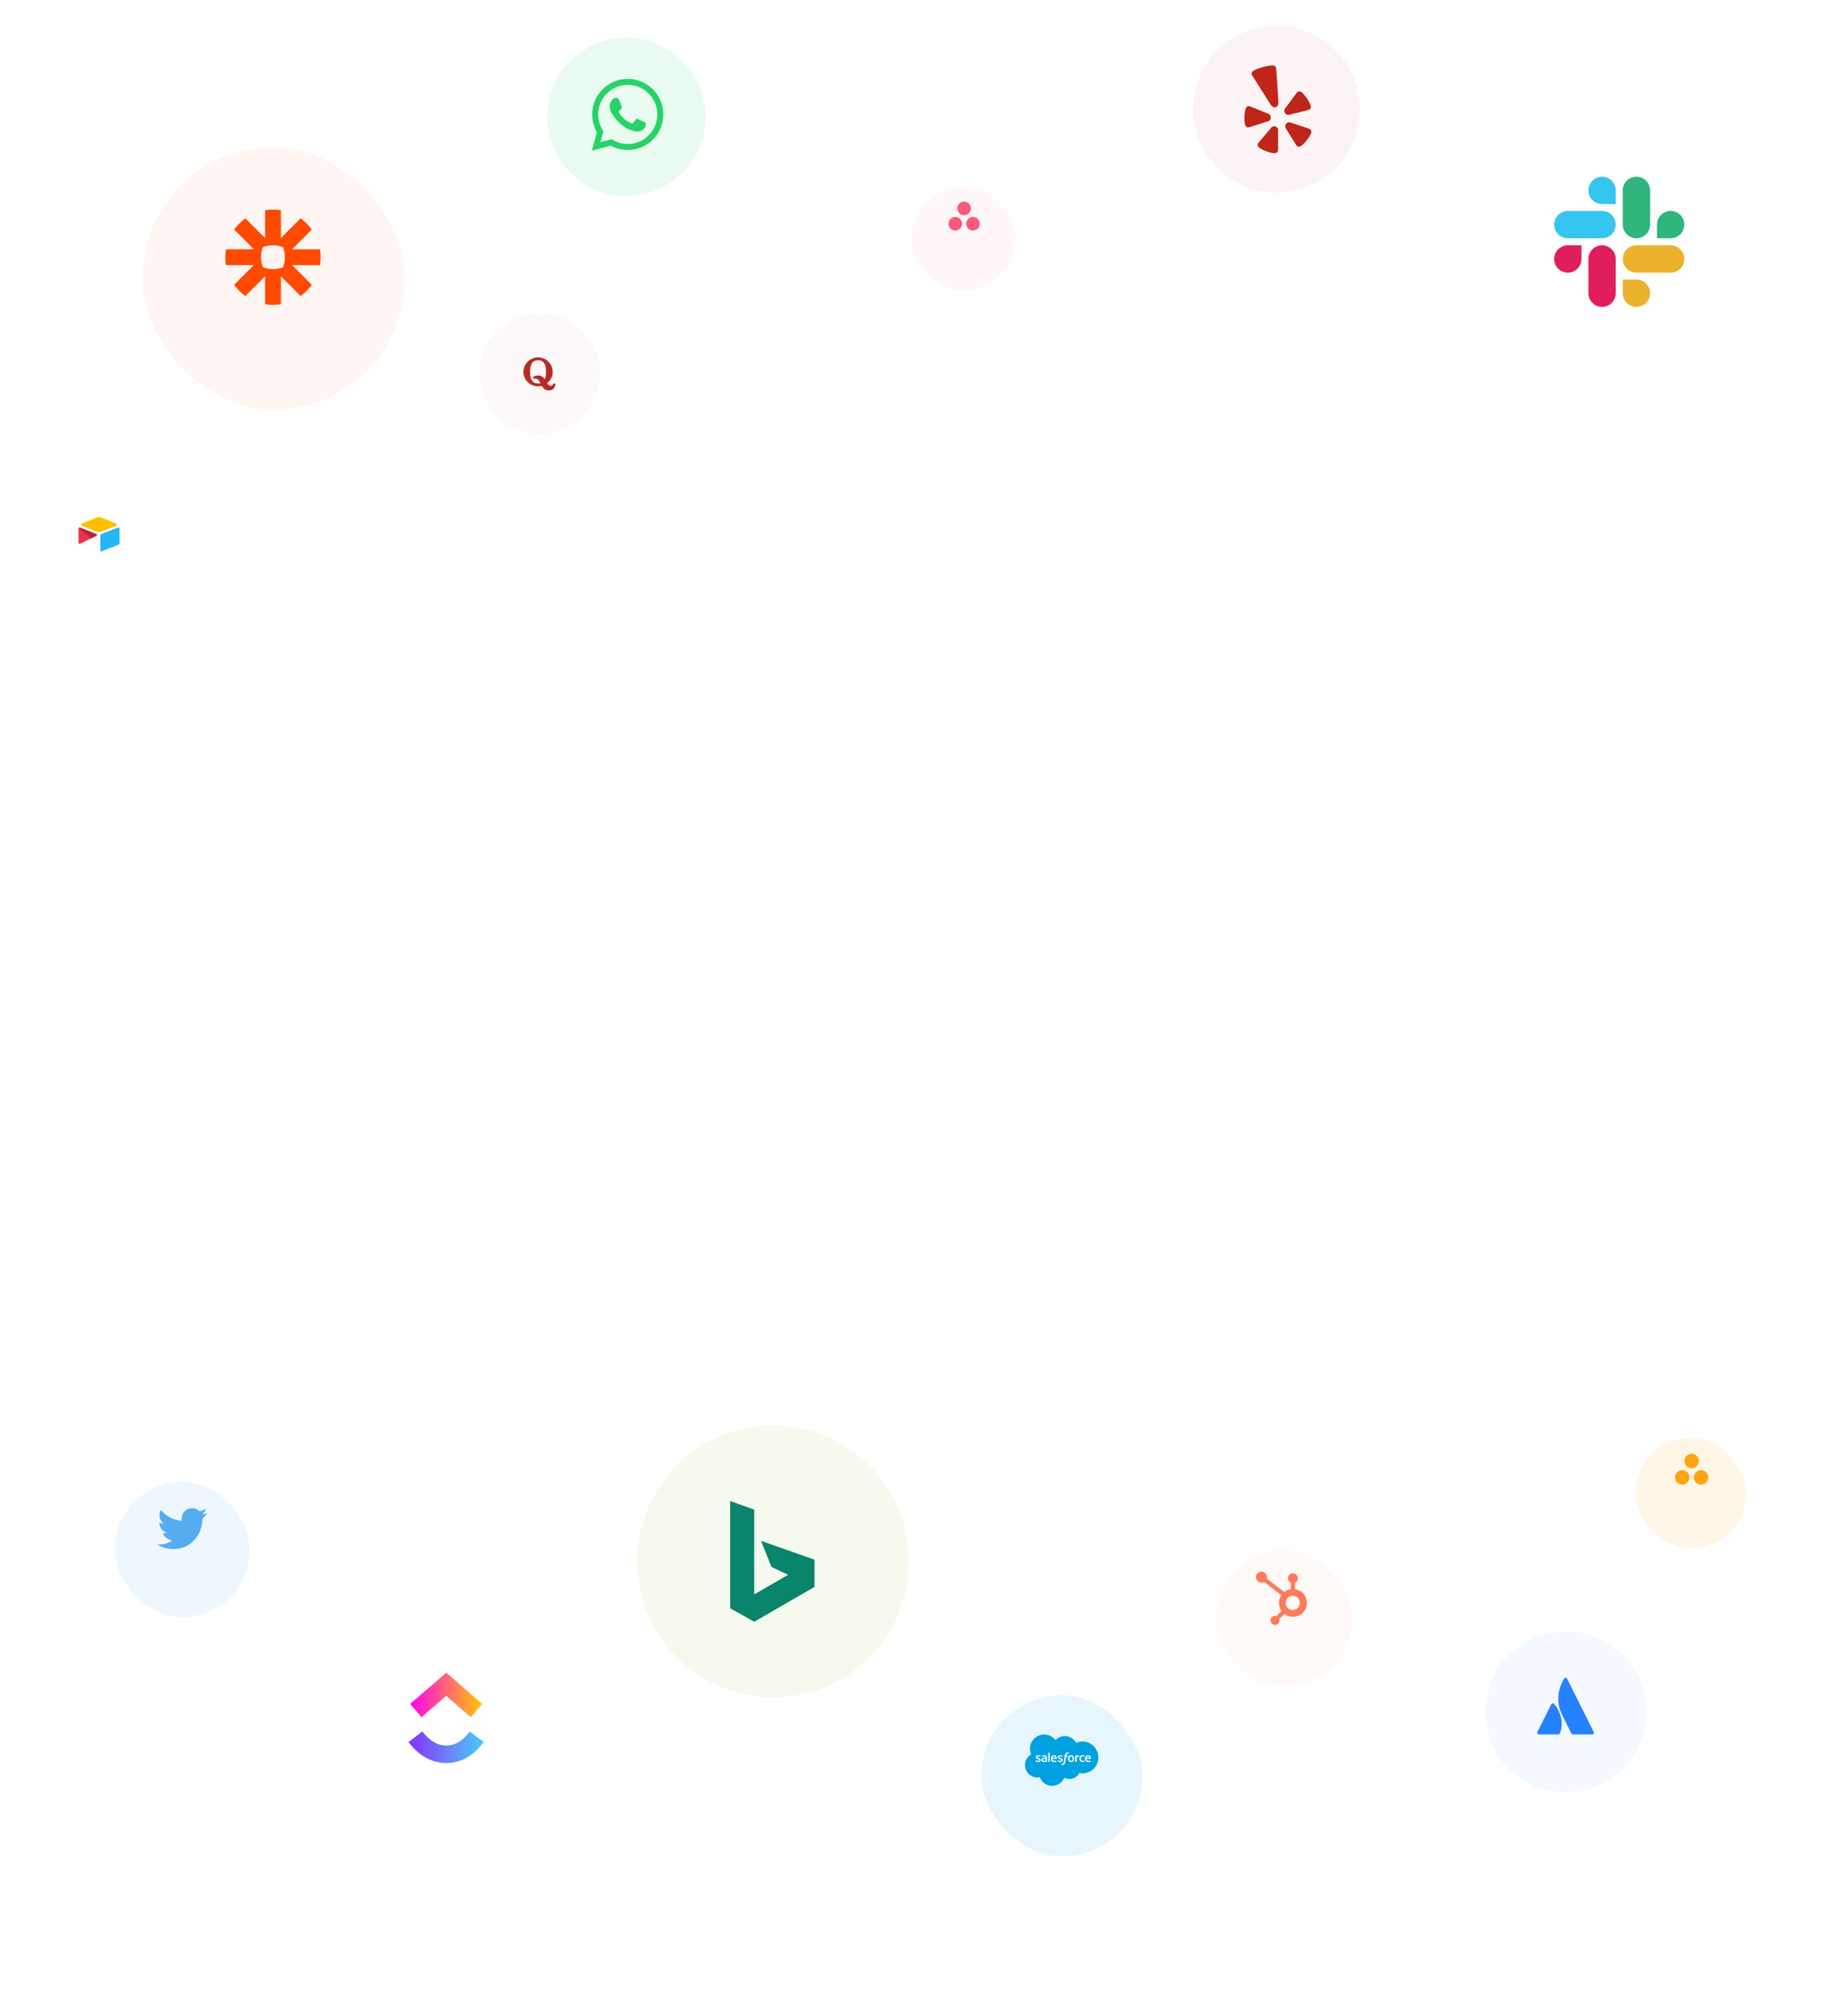 <svg width="375" height="413" viewBox="0 0 375 413" fill="none" xmlns="http://www.w3.org/2000/svg">
<g filter="url(#filter0_d_0_1)">
<rect x="11.501" y="100.774" width="17.552" height="17.552" rx="8.776" fill="white"/>
</g>
<path d="M19.833 105.993L16.704 107.288C16.53 107.36 16.532 107.607 16.707 107.677L19.849 108.922C20.125 109.032 20.433 109.032 20.709 108.922L23.851 107.677C24.026 107.607 24.027 107.36 23.854 107.288L20.725 105.993C20.439 105.875 20.119 105.875 19.833 105.993Z" fill="#FFBF00"/>
<path d="M20.563 109.603V112.715C20.563 112.863 20.712 112.965 20.85 112.91L24.351 111.551C24.431 111.52 24.483 111.442 24.483 111.357V108.244C24.483 108.096 24.334 107.995 24.197 108.049L20.696 109.408C20.616 109.44 20.563 109.517 20.563 109.603Z" fill="#26B5F8"/>
<path d="M19.745 109.764L18.706 110.266L18.6 110.317L16.407 111.368C16.268 111.435 16.091 111.334 16.091 111.179V108.258C16.091 108.202 16.119 108.154 16.158 108.118C16.174 108.102 16.192 108.088 16.211 108.078C16.263 108.046 16.338 108.038 16.401 108.063L19.727 109.381C19.896 109.448 19.91 109.685 19.745 109.764Z" fill="#ED3049"/>
<path d="M19.743 109.764L18.704 110.266L16.156 108.118C16.172 108.102 16.19 108.088 16.209 108.078C16.262 108.046 16.336 108.038 16.4 108.063L19.726 109.381C19.895 109.448 19.908 109.685 19.743 109.764Z" fill="black" fill-opacity="0.25"/>
<g opacity="0.05" filter="url(#filter1_d_0_1)">
<rect x="29.106" y="25.884" width="53.772" height="53.772" rx="26.886" fill="#FF4A00"/>
</g>
<path d="M58.345 52.688C58.345 53.392 58.218 54.09 57.97 54.748C57.311 54.996 56.613 55.123 55.909 55.123H55.901C55.176 55.123 54.482 54.99 53.841 54.748C53.593 54.09 53.466 53.392 53.466 52.688V52.679C53.466 51.976 53.592 51.278 53.84 50.62C54.499 50.371 55.197 50.244 55.901 50.244H55.909C56.613 50.244 57.312 50.371 57.97 50.62C58.218 51.278 58.345 51.976 58.345 52.679V52.688L58.345 52.688ZM65.528 51.057H59.832L63.859 47.03C63.543 46.586 63.191 46.169 62.805 45.783V45.783C62.42 45.398 62.003 45.046 61.559 44.73L57.531 48.758V43.062C56.996 42.971 56.453 42.926 55.91 42.926H55.9C55.348 42.926 54.806 42.973 54.279 43.062V48.758L50.251 44.73C49.808 45.046 49.391 45.398 49.006 45.784L49.004 45.785C48.619 46.17 48.267 46.587 47.951 47.03L51.979 51.057H46.283C46.283 51.057 46.148 52.127 46.148 52.68V52.687C46.148 53.24 46.194 53.782 46.283 54.31H51.979L47.951 58.338C48.585 59.227 49.362 60.004 50.251 60.638L54.279 56.61V62.306C54.814 62.396 55.356 62.441 55.898 62.442H55.912C56.455 62.441 56.996 62.396 57.531 62.306V56.61L61.559 60.638C62.003 60.322 62.42 59.969 62.805 59.584L62.806 59.583C63.191 59.198 63.543 58.781 63.859 58.338L59.831 54.31H65.528C65.617 53.783 65.663 53.243 65.663 52.691V52.677C65.663 52.125 65.617 51.584 65.528 51.057Z" fill="#FF4A00"/>
<g filter="url(#filter2_d_0_1)">
<rect x="300.161" y="18.06" width="63.339" height="63.339" rx="31.669" fill="white"/>
</g>
<path d="M323.9 53.048C323.9 54.59 322.641 55.85 321.099 55.85C319.557 55.85 318.297 54.59 318.297 53.048C318.297 51.506 319.557 50.247 321.099 50.247H323.9V53.048Z" fill="#E01E5A"/>
<path d="M325.314 53.048C325.314 51.506 326.573 50.246 328.115 50.246C329.657 50.246 330.917 51.506 330.917 53.048V60.062C330.917 61.604 329.657 62.864 328.115 62.864C326.573 62.864 325.314 61.604 325.314 60.062V53.048Z" fill="#E01E5A"/>
<path d="M328.114 41.797C326.572 41.797 325.312 40.537 325.312 38.995C325.312 37.453 326.572 36.194 328.114 36.194C329.656 36.194 330.915 37.453 330.915 38.995V41.797H328.114Z" fill="#36C5F0"/>
<path d="M328.113 43.209C329.655 43.209 330.915 44.469 330.915 46.011C330.915 47.553 329.655 48.812 328.113 48.812H321.099C319.557 48.812 318.297 47.553 318.297 46.011C318.297 44.469 319.557 43.209 321.099 43.209H328.113Z" fill="#36C5F0"/>
<path d="M339.359 46.011C339.359 44.469 340.619 43.209 342.161 43.209C343.703 43.209 344.963 44.469 344.963 46.011C344.963 47.553 343.703 48.812 342.161 48.812H339.359V46.011Z" fill="#2EB67D"/>
<path d="M337.947 46.01C337.947 47.552 336.688 48.812 335.146 48.812C333.604 48.812 332.344 47.552 332.344 46.01V38.995C332.344 37.453 333.604 36.194 335.146 36.194C336.688 36.194 337.947 37.453 337.947 38.995V46.01Z" fill="#2EB67D"/>
<path d="M335.149 57.261C336.691 57.261 337.951 58.521 337.951 60.063C337.951 61.605 336.691 62.864 335.149 62.864C333.607 62.864 332.348 61.605 332.348 60.063V57.261H335.149Z" fill="#ECB22E"/>
<path d="M335.149 55.85C333.607 55.85 332.348 54.59 332.348 53.049C332.348 51.507 333.607 50.247 335.149 50.247H342.164C343.706 50.247 344.965 51.507 344.965 53.049C344.965 54.59 343.706 55.85 342.164 55.85H335.149Z" fill="#ECB22E"/>
<g opacity="0.05" filter="url(#filter3_d_0_1)">
<rect x="186.708" y="33.988" width="21.237" height="21.237" rx="10.619" fill="#F95A7A"/>
</g>
<path d="M199.271 44.433C198.501 44.433 197.877 45.058 197.877 45.828C197.877 46.598 198.501 47.222 199.271 47.222C200.041 47.222 200.665 46.598 200.665 45.828C200.665 45.058 200.041 44.433 199.271 44.433ZM195.648 44.434C194.878 44.434 194.254 45.058 194.254 45.828C194.254 46.598 194.878 47.222 195.648 47.222C196.418 47.222 197.043 46.598 197.043 45.828C197.043 45.058 196.418 44.434 195.648 44.434H195.648ZM198.854 42.69C198.854 43.461 198.23 44.085 197.46 44.085C196.689 44.085 196.065 43.461 196.065 42.69C196.065 41.92 196.689 41.296 197.46 41.296C198.23 41.296 198.854 41.92 198.854 42.69H198.854Z" fill="#F95A7A"/>
<path opacity="0.1" d="M128.269 40.136C137.22 40.136 144.477 32.879 144.477 23.928C144.477 14.977 137.22 7.721 128.269 7.721C119.318 7.721 112.062 14.977 112.062 23.928C112.062 32.879 119.318 40.136 128.269 40.136Z" fill="#25D366"/>
<path fill-rule="evenodd" clip-rule="evenodd" d="M128.565 30.728H128.562C127.343 30.728 126.145 30.422 125.082 29.842L121.22 30.855L122.253 27.08C121.616 25.975 121.281 24.722 121.281 23.439C121.283 19.422 124.55 16.155 128.565 16.155C130.514 16.156 132.343 16.914 133.718 18.291C135.093 19.668 135.85 21.498 135.85 23.444C135.848 27.459 132.582 30.727 128.565 30.728ZM125.26 28.523L125.481 28.654C126.41 29.206 127.476 29.497 128.562 29.498H128.565C131.902 29.498 134.618 26.782 134.619 23.444C134.619 21.826 133.99 20.305 132.847 19.16C131.704 18.016 130.184 17.385 128.567 17.385C125.228 17.385 122.512 20.101 122.51 23.439C122.51 24.583 122.83 25.697 123.436 26.661L123.58 26.89L122.968 29.124L125.26 28.523ZM131.986 25.013C132.113 25.074 132.199 25.115 132.235 25.177C132.281 25.252 132.281 25.617 132.129 26.042C131.978 26.467 131.25 26.855 130.901 26.907C130.587 26.954 130.19 26.974 129.754 26.835C129.49 26.751 129.151 26.64 128.717 26.452C127.011 25.715 125.857 24.061 125.64 23.749C125.624 23.727 125.614 23.712 125.608 23.704L125.606 23.702C125.51 23.573 124.864 22.712 124.864 21.821C124.864 20.983 125.276 20.543 125.466 20.341C125.479 20.327 125.491 20.314 125.501 20.303C125.668 20.12 125.865 20.075 125.987 20.075C126.108 20.075 126.23 20.076 126.336 20.081C126.349 20.082 126.362 20.082 126.376 20.082C126.482 20.081 126.615 20.08 126.745 20.394C126.795 20.514 126.869 20.693 126.946 20.882C127.103 21.263 127.276 21.684 127.306 21.745C127.352 21.836 127.382 21.942 127.321 22.064C127.312 22.082 127.304 22.099 127.296 22.116C127.25 22.209 127.217 22.277 127.139 22.368C127.109 22.403 127.078 22.441 127.046 22.48C126.984 22.556 126.921 22.632 126.866 22.686C126.775 22.777 126.68 22.876 126.787 23.058C126.893 23.24 127.258 23.836 127.799 24.319C128.381 24.837 128.886 25.057 129.143 25.168C129.193 25.19 129.233 25.207 129.263 25.222C129.445 25.313 129.551 25.298 129.657 25.177C129.763 25.055 130.112 24.645 130.233 24.463C130.355 24.281 130.476 24.311 130.643 24.372C130.81 24.433 131.705 24.873 131.887 24.964C131.922 24.982 131.955 24.998 131.986 25.013Z" fill="#25D366"/>
<path opacity="0.05" d="M244.346 22.363C244.346 12.928 251.995 5.278 261.43 5.278C270.866 5.278 278.515 12.928 278.515 22.363C278.515 31.799 270.866 39.448 261.43 39.448C251.995 39.448 244.346 31.799 244.346 22.363Z" fill="#BF2519"/>
<path d="M255.211 22.058C254.919 22.526 254.796 24 254.897 24.979C254.933 25.302 254.991 25.572 255.077 25.732C255.193 25.954 255.39 26.087 255.614 26.095C255.757 26.102 255.847 26.078 258.547 25.21C258.547 25.21 259.747 24.827 259.752 24.824C260.052 24.748 260.253 24.473 260.272 24.121C260.292 23.761 260.106 23.443 259.799 23.328C259.799 23.328 258.953 22.983 258.951 22.983C256.05 21.786 255.919 21.739 255.773 21.737C255.549 21.728 255.35 21.841 255.211 22.058Z" fill="#BF2519"/>
<path d="M261.703 30.976C261.75 30.84 261.756 30.746 261.764 27.909C261.764 27.909 261.77 26.656 261.771 26.643C261.791 26.336 261.592 26.056 261.266 25.931C260.931 25.802 260.57 25.881 260.367 26.134C260.367 26.134 259.775 26.837 259.773 26.837C257.741 29.225 257.655 29.335 257.606 29.476C257.576 29.559 257.564 29.648 257.573 29.737C257.586 29.863 257.643 29.988 257.738 30.105C258.21 30.665 260.47 31.497 261.193 31.373C261.443 31.328 261.626 31.187 261.703 30.976Z" fill="#BF2519"/>
<path d="M266.29 29.988C266.971 29.716 268.458 27.825 268.563 27.097C268.599 26.843 268.52 26.625 268.345 26.486C268.231 26.4 268.144 26.366 265.445 25.48C265.445 25.48 264.261 25.089 264.246 25.082C263.959 24.971 263.632 25.074 263.412 25.345C263.183 25.623 263.149 25.991 263.332 26.268L263.808 27.044C265.41 29.645 265.533 29.83 265.648 29.92C265.826 30.06 266.053 30.083 266.29 29.988Z" fill="#BF2519"/>
<path d="M264.895 23.291C267.962 22.547 268.08 22.508 268.201 22.429C268.387 22.304 268.48 22.095 268.464 21.84C268.464 21.831 268.466 21.823 268.464 21.814C268.386 21.061 267.066 19.102 266.416 18.784C266.186 18.673 265.955 18.681 265.764 18.809C265.645 18.886 265.558 19.003 263.916 21.249C263.916 21.249 263.174 22.259 263.165 22.269C262.97 22.507 262.966 22.848 263.158 23.14C263.356 23.442 263.69 23.59 263.997 23.505C263.997 23.505 263.985 23.527 263.982 23.531C264.133 23.474 264.403 23.407 264.895 23.291Z" fill="#BF2519"/>
<path d="M261.816 20.758C261.763 19.542 261.397 14.13 261.354 13.879C261.293 13.652 261.115 13.489 260.86 13.425C260.077 13.231 257.084 14.069 256.53 14.642C256.352 14.827 256.286 15.056 256.339 15.259C256.427 15.438 260.135 21.272 260.135 21.272C260.682 22.161 261.13 22.023 261.276 21.977C261.422 21.932 261.866 21.794 261.816 20.758Z" fill="#BF2519"/>
<path opacity="0.03" d="M98.126 76.5C98.126 69.665 103.666 64.125 110.501 64.125C117.335 64.125 122.876 69.665 122.876 76.5C122.876 83.335 117.335 88.875 110.501 88.875C103.666 88.875 98.126 83.335 98.126 76.5Z" fill="#B92B27"/>
<path fill-rule="evenodd" clip-rule="evenodd" d="M110.192 79.134C110.453 79.134 110.717 79.097 110.966 79.031L110.965 79.031C111.262 79.539 111.657 79.973 112.405 79.973C113.639 79.973 113.776 78.835 113.751 78.562H113.309C113.286 78.767 113.149 79.029 112.81 79.029C112.499 79.029 112.276 78.813 112.06 78.488C112.731 77.969 113.192 77.165 113.192 76.175C113.192 74.397 111.728 73.2 110.191 73.2C108.68 73.2 107.201 74.406 107.201 76.175C107.201 77.929 108.68 79.134 110.192 79.134ZM109.638 77.553C110.175 77.553 110.45 78.019 110.685 78.481C110.535 78.525 110.371 78.544 110.191 78.544C109.057 78.544 108.566 77.743 108.566 76.176C108.566 74.599 109.057 73.79 110.191 73.79C111.342 73.79 111.835 74.599 111.835 76.176C111.835 76.807 111.753 77.316 111.58 77.693C111.287 77.252 110.918 76.905 110.2 76.905C109.738 76.905 109.378 77.056 109.157 77.248L109.339 77.612C109.433 77.57 109.535 77.553 109.638 77.553Z" fill="#B92B27"/>
<g opacity="0.1" filter="url(#filter4_d_0_1)">
<rect x="201.001" y="344" width="33" height="33" rx="16.5" fill="#00A1E0"/>
</g>
<path d="M216.178 356.44C216.662 355.935 217.337 355.622 218.083 355.622C219.074 355.622 219.939 356.175 220.4 356.996C220.801 356.817 221.244 356.718 221.71 356.718C223.499 356.718 224.949 358.18 224.949 359.985C224.949 361.789 223.499 363.251 221.71 363.251C221.496 363.252 221.282 363.23 221.072 363.188C220.666 363.912 219.893 364.401 219.006 364.401C218.634 364.401 218.283 364.315 217.97 364.162C217.559 365.13 216.601 365.808 215.484 365.808C214.321 365.808 213.33 365.072 212.949 364.04C212.783 364.075 212.611 364.094 212.434 364.094C211.049 364.094 209.927 362.96 209.927 361.56C209.927 360.623 210.431 359.804 211.18 359.366C211.026 359.011 210.94 358.619 210.94 358.207C210.94 356.598 212.247 355.293 213.858 355.293C214.804 355.293 215.645 355.743 216.178 356.44Z" fill="#00A1E0"/>
<path d="M212.102 360.746C212.093 360.77 212.106 360.775 212.109 360.78C212.137 360.8 212.166 360.815 212.195 360.832C212.348 360.913 212.492 360.937 212.644 360.937C212.952 360.937 213.143 360.773 213.143 360.509V360.504C213.143 360.26 212.927 360.171 212.725 360.107L212.698 360.099C212.545 360.049 212.414 360.006 212.414 359.906V359.9C212.414 359.814 212.491 359.751 212.61 359.751C212.743 359.751 212.9 359.795 213.002 359.851C213.002 359.851 213.031 359.87 213.042 359.841C213.048 359.826 213.1 359.688 213.105 359.673C213.111 359.656 213.101 359.645 213.09 359.638C212.974 359.568 212.814 359.52 212.649 359.52L212.618 359.52C212.336 359.52 212.139 359.69 212.139 359.934V359.939C212.139 360.197 212.356 360.28 212.56 360.338L212.592 360.349C212.741 360.394 212.868 360.433 212.868 360.538V360.543C212.868 360.638 212.785 360.709 212.651 360.709C212.599 360.709 212.434 360.708 212.254 360.595C212.233 360.582 212.22 360.573 212.204 360.563C212.195 360.558 212.173 360.548 212.163 360.577L212.102 360.746ZM216.613 360.746C216.604 360.77 216.617 360.775 216.62 360.78C216.648 360.8 216.677 360.815 216.706 360.832C216.859 360.913 217.003 360.937 217.155 360.937C217.463 360.937 217.654 360.773 217.654 360.509V360.504C217.654 360.26 217.438 360.171 217.236 360.107L217.209 360.099C217.057 360.049 216.925 360.006 216.925 359.906V359.9C216.925 359.814 217.002 359.751 217.121 359.751C217.254 359.751 217.411 359.795 217.513 359.851C217.513 359.851 217.542 359.87 217.553 359.841C217.559 359.826 217.611 359.688 217.616 359.673C217.622 359.656 217.612 359.645 217.601 359.638C217.485 359.568 217.325 359.52 217.16 359.52L217.129 359.52C216.847 359.52 216.65 359.69 216.65 359.934V359.939C216.65 360.197 216.867 360.28 217.071 360.338L217.103 360.349C217.252 360.394 217.38 360.433 217.38 360.538V360.543C217.38 360.638 217.296 360.709 217.162 360.709C217.11 360.709 216.945 360.708 216.766 360.595C216.744 360.582 216.731 360.574 216.715 360.563C216.709 360.56 216.683 360.549 216.674 360.577L216.613 360.746ZM219.693 360.229C219.693 360.378 219.665 360.495 219.61 360.579C219.556 360.661 219.474 360.701 219.36 360.701C219.246 360.701 219.164 360.661 219.111 360.579C219.057 360.496 219.029 360.378 219.029 360.229C219.029 360.08 219.057 359.963 219.111 359.88C219.164 359.799 219.246 359.76 219.36 359.76C219.474 359.76 219.556 359.799 219.611 359.88C219.665 359.963 219.693 360.08 219.693 360.229ZM219.95 359.952C219.925 359.867 219.886 359.792 219.833 359.729C219.781 359.666 219.714 359.616 219.636 359.579C219.557 359.542 219.464 359.524 219.36 359.524C219.256 359.524 219.163 359.542 219.084 359.579C219.005 359.616 218.939 359.666 218.886 359.729C218.834 359.792 218.795 359.867 218.769 359.952C218.744 360.037 218.732 360.13 218.732 360.229C218.732 360.328 218.744 360.421 218.769 360.505C218.795 360.591 218.834 360.666 218.887 360.729C218.939 360.792 219.006 360.842 219.084 360.878C219.163 360.913 219.256 360.932 219.36 360.932C219.464 360.932 219.557 360.913 219.636 360.878C219.714 360.842 219.781 360.792 219.833 360.729C219.886 360.666 219.925 360.591 219.95 360.505C219.975 360.42 219.988 360.327 219.988 360.229C219.988 360.13 219.975 360.037 219.95 359.952ZM222.062 360.661C222.054 360.636 222.03 360.645 222.03 360.645C221.992 360.66 221.952 360.673 221.91 360.68C221.867 360.686 221.82 360.69 221.769 360.69C221.644 360.69 221.546 360.653 221.475 360.579C221.404 360.506 221.364 360.388 221.364 360.228C221.365 360.082 221.4 359.972 221.463 359.889C221.526 359.806 221.621 359.763 221.748 359.763C221.855 359.763 221.935 359.776 222.02 359.802C222.02 359.802 222.041 359.811 222.05 359.785C222.073 359.722 222.089 359.677 222.113 359.609C222.12 359.589 222.103 359.581 222.097 359.579C222.064 359.565 221.985 359.544 221.926 359.535C221.87 359.527 221.805 359.522 221.733 359.522C221.625 359.522 221.528 359.541 221.446 359.577C221.364 359.614 221.294 359.665 221.239 359.727C221.184 359.79 221.142 359.866 221.114 359.951C221.086 360.036 221.072 360.129 221.072 360.228C221.072 360.441 221.129 360.614 221.243 360.74C221.357 360.867 221.528 360.931 221.751 360.931C221.883 360.931 222.018 360.904 222.115 360.866C222.115 360.866 222.134 360.857 222.126 360.835L222.062 360.661ZM222.512 360.086C222.525 360.003 222.548 359.934 222.583 359.881C222.636 359.799 222.717 359.754 222.832 359.754C222.946 359.754 223.022 359.799 223.076 359.881C223.112 359.934 223.127 360.006 223.133 360.086H222.512ZM223.378 359.904C223.357 359.821 223.302 359.738 223.267 359.7C223.211 359.64 223.156 359.598 223.102 359.574C223.031 359.544 222.946 359.524 222.852 359.524C222.744 359.524 222.645 359.542 222.565 359.579C222.485 359.617 222.417 359.669 222.364 359.732C222.311 359.796 222.272 359.872 222.246 359.958C222.221 360.044 222.208 360.138 222.208 360.236C222.208 360.337 222.221 360.43 222.248 360.514C222.274 360.599 222.317 360.674 222.374 360.736C222.431 360.798 222.505 360.847 222.593 360.881C222.68 360.915 222.787 360.932 222.909 360.932C223.16 360.931 223.293 360.875 223.347 360.845C223.357 360.839 223.366 360.83 223.355 360.803L223.298 360.644C223.289 360.62 223.265 360.629 223.265 360.629C223.203 360.652 223.114 360.693 222.908 360.693C222.773 360.693 222.672 360.653 222.61 360.591C222.545 360.527 222.514 360.433 222.508 360.301L223.379 360.302C223.379 360.302 223.402 360.301 223.404 360.279C223.405 360.27 223.434 360.1 223.378 359.904ZM215.539 360.086C215.552 360.003 215.574 359.934 215.61 359.881C215.663 359.799 215.744 359.754 215.858 359.754C215.973 359.754 216.048 359.799 216.103 359.881C216.138 359.934 216.154 360.006 216.16 360.086H215.539ZM216.405 359.904C216.383 359.821 216.329 359.738 216.294 359.7C216.238 359.64 216.183 359.598 216.129 359.574C216.058 359.544 215.972 359.524 215.879 359.524C215.771 359.524 215.672 359.542 215.592 359.579C215.511 359.617 215.444 359.669 215.391 359.732C215.338 359.796 215.298 359.872 215.273 359.958C215.248 360.044 215.235 360.138 215.235 360.236C215.235 360.337 215.248 360.43 215.275 360.514C215.301 360.599 215.343 360.674 215.401 360.736C215.458 360.798 215.532 360.847 215.62 360.881C215.707 360.915 215.814 360.932 215.936 360.932C216.187 360.931 216.32 360.875 216.374 360.845C216.384 360.839 216.393 360.83 216.382 360.803L216.325 360.644C216.316 360.62 216.292 360.629 216.292 360.629C216.23 360.652 216.141 360.693 215.934 360.693C215.799 360.693 215.699 360.653 215.637 360.591C215.572 360.527 215.541 360.433 215.535 360.301L216.406 360.302C216.406 360.302 216.429 360.301 216.431 360.279C216.432 360.27 216.461 360.1 216.405 359.904ZM213.657 360.656C213.623 360.629 213.618 360.622 213.607 360.605C213.59 360.578 213.581 360.54 213.581 360.491C213.581 360.415 213.606 360.36 213.659 360.323C213.658 360.323 213.734 360.257 213.911 360.26C214.036 360.262 214.147 360.28 214.147 360.28V360.676H214.148C214.148 360.676 214.037 360.7 213.912 360.707C213.735 360.718 213.657 360.656 213.657 360.656ZM214.004 360.044C213.968 360.042 213.923 360.04 213.868 360.04C213.793 360.04 213.721 360.05 213.653 360.068C213.585 360.086 213.524 360.115 213.471 360.152C213.419 360.19 213.376 360.239 213.345 360.296C213.314 360.353 213.299 360.421 213.299 360.496C213.299 360.574 213.312 360.64 213.339 360.695C213.365 360.75 213.403 360.796 213.452 360.831C213.501 360.867 213.56 360.893 213.63 360.908C213.698 360.924 213.775 360.932 213.86 360.932C213.949 360.932 214.038 360.924 214.125 360.91C214.21 360.895 214.315 360.874 214.344 360.867C214.364 360.862 214.385 360.857 214.405 360.852C214.426 360.846 214.425 360.823 214.425 360.823L214.424 360.027C214.424 359.852 214.378 359.723 214.286 359.643C214.194 359.563 214.06 359.522 213.886 359.522C213.821 359.522 213.716 359.531 213.653 359.544C213.653 359.544 213.462 359.581 213.384 359.642C213.384 359.642 213.367 359.653 213.376 359.676L213.438 359.842C213.446 359.864 213.467 359.856 213.467 359.856C213.467 359.856 213.473 359.854 213.481 359.849C213.648 359.758 213.86 359.761 213.86 359.761C213.954 359.761 214.027 359.78 214.076 359.817C214.123 359.853 214.147 359.908 214.147 360.024V360.061C214.072 360.051 214.004 360.044 214.004 360.044ZM221.026 359.596C221.033 359.576 221.019 359.567 221.013 359.564C220.999 359.559 220.924 359.543 220.867 359.539C220.758 359.533 220.697 359.551 220.643 359.576C220.589 359.6 220.529 359.639 220.496 359.684V359.578C220.496 359.563 220.485 359.552 220.471 359.552H220.247C220.233 359.552 220.222 359.563 220.222 359.578V360.877C220.222 360.891 220.234 360.903 220.249 360.903H220.478C220.485 360.903 220.491 360.901 220.496 360.896C220.501 360.891 220.504 360.884 220.504 360.877V360.228C220.504 360.141 220.514 360.054 220.533 359.999C220.552 359.946 220.577 359.902 220.609 359.871C220.641 359.84 220.677 359.819 220.717 359.807C220.757 359.794 220.802 359.79 220.834 359.79C220.879 359.79 220.929 359.802 220.929 359.802C220.946 359.804 220.955 359.794 220.961 359.778C220.976 359.739 221.018 359.619 221.026 359.596Z" fill="white"/>
<path d="M218.879 358.995C218.851 358.986 218.826 358.981 218.793 358.974C218.759 358.968 218.72 358.965 218.675 358.965C218.517 358.965 218.393 359.01 218.306 359.098C218.219 359.185 218.16 359.318 218.131 359.493L218.12 359.551H217.922C217.922 359.551 217.898 359.551 217.893 359.577L217.861 359.758C217.859 359.775 217.866 359.786 217.889 359.786H218.082L217.886 360.876C217.871 360.963 217.854 361.035 217.834 361.09C217.815 361.144 217.797 361.185 217.773 361.214C217.751 361.242 217.73 361.263 217.694 361.276C217.664 361.286 217.629 361.29 217.591 361.29C217.57 361.29 217.542 361.287 217.522 361.283C217.501 361.279 217.49 361.274 217.474 361.267C217.474 361.267 217.452 361.259 217.443 361.281C217.436 361.3 217.385 361.441 217.378 361.458C217.372 361.476 217.381 361.489 217.392 361.493C217.418 361.502 217.437 361.508 217.471 361.516C217.52 361.528 217.561 361.528 217.599 361.528C217.679 361.528 217.752 361.517 217.813 361.495C217.874 361.473 217.927 361.435 217.974 361.383C218.024 361.327 218.056 361.268 218.087 361.188C218.117 361.109 218.143 361.011 218.163 360.896L218.36 359.786H218.646C218.646 359.786 218.67 359.787 218.675 359.761L218.708 359.579C218.71 359.562 218.703 359.551 218.679 359.551H218.401C218.403 359.545 218.415 359.447 218.447 359.355C218.461 359.316 218.486 359.284 218.508 359.262C218.529 359.241 218.554 359.226 218.581 359.217C218.609 359.208 218.64 359.204 218.675 359.204C218.701 359.204 218.727 359.207 218.746 359.211C218.773 359.216 218.783 359.219 218.791 359.222C218.819 359.23 218.823 359.222 218.828 359.208L218.895 359.025C218.902 359.006 218.885 358.997 218.879 358.995ZM214.989 360.878C214.989 360.893 214.979 360.904 214.964 360.904H214.733C214.719 360.904 214.708 360.893 214.708 360.878V359.02C214.708 359.005 214.719 358.993 214.733 358.993H214.964C214.979 358.993 214.989 359.005 214.989 359.02V360.878Z" fill="white"/>
<g opacity="0.05" filter="url(#filter5_d_0_1)">
<rect x="249.001" y="313" width="27.926" height="27.926" rx="13.963" fill="#FF7A59"/>
</g>
<path d="M265.234 325.518V324.219C265.406 324.139 265.552 324.011 265.654 323.852C265.756 323.692 265.811 323.506 265.811 323.317V323.287C265.811 322.734 265.363 322.286 264.811 322.286H264.781C264.228 322.286 263.78 322.734 263.78 323.287V323.317C263.781 323.506 263.836 323.692 263.938 323.852C264.04 324.011 264.185 324.139 264.357 324.219V325.518C263.864 325.594 263.399 325.799 263.01 326.112L259.446 323.336C259.471 323.244 259.485 323.15 259.486 323.055C259.487 322.832 259.421 322.614 259.297 322.428C259.174 322.242 258.998 322.098 258.792 322.012C258.586 321.926 258.359 321.903 258.141 321.947C257.922 321.99 257.721 322.097 257.563 322.254C257.405 322.412 257.297 322.612 257.253 322.831C257.209 323.05 257.231 323.276 257.317 323.483C257.402 323.689 257.546 323.865 257.731 323.989C257.916 324.113 258.134 324.18 258.357 324.18C258.552 324.179 258.744 324.127 258.913 324.029L262.422 326.76C261.777 327.735 261.794 329.005 262.465 329.962L261.398 331.029C261.312 331.002 261.222 330.987 261.131 330.986C260.62 330.986 260.206 331.401 260.206 331.912C260.206 332.423 260.621 332.837 261.132 332.838C261.643 332.838 262.057 332.424 262.058 331.912C262.057 331.822 262.042 331.732 262.014 331.646L263.07 330.589C264.014 331.316 265.31 331.378 266.319 330.746C267.328 330.114 267.837 328.921 267.595 327.755C267.353 326.589 266.412 325.697 265.234 325.518V325.518ZM264.797 329.792C264.602 329.797 264.408 329.763 264.226 329.692C264.044 329.621 263.878 329.515 263.739 329.379C263.599 329.242 263.488 329.08 263.412 328.9C263.336 328.72 263.297 328.527 263.297 328.332C263.297 328.137 263.336 327.944 263.412 327.764C263.488 327.584 263.599 327.421 263.739 327.285C263.878 327.149 264.044 327.042 264.226 326.971C264.408 326.9 264.602 326.866 264.797 326.872C265.583 326.899 266.206 327.544 266.206 328.331C266.207 329.117 265.584 329.763 264.798 329.791" fill="#FF7A59"/>
<g filter="url(#filter6_d_0_1)">
<rect x="73.484" y="334" width="35.454" height="35.454" rx="17.727" fill="white"/>
</g>
<path d="M83.66 356.845L86.504 354.666C88.016 356.638 89.621 357.547 91.409 357.547C93.186 357.547 94.746 356.649 96.189 354.692L99.075 356.818C96.992 359.64 94.405 361.131 91.409 361.131C88.422 361.131 85.809 359.65 83.66 356.845Z" fill="url(#paint0_linear_0_1)"/>
<path d="M91.399 347.373L86.336 351.736L83.996 349.022L91.41 342.633L98.766 349.027L96.414 351.731L91.399 347.373Z" fill="url(#paint1_linear_0_1)"/>
<g opacity="0.1" filter="url(#filter7_d_0_1)">
<rect x="23.484" y="299" width="27.683" height="27.683" rx="13.842" fill="#55ACEE"/>
</g>
<path d="M37.222 311.161L37.244 311.523L36.878 311.479C35.545 311.309 34.38 310.732 33.391 309.763L32.908 309.282L32.783 309.637C32.52 310.429 32.688 311.264 33.237 311.826C33.53 312.137 33.465 312.181 32.959 311.996C32.783 311.937 32.629 311.893 32.615 311.915C32.563 311.967 32.739 312.64 32.879 312.906C33.069 313.276 33.457 313.638 33.882 313.853L34.241 314.023L33.816 314.03C33.406 314.03 33.391 314.038 33.435 314.193C33.582 314.673 34.16 315.184 34.805 315.406L35.259 315.561L34.864 315.798C34.278 316.138 33.589 316.33 32.901 316.345C32.571 316.352 32.3 316.382 32.3 316.404C32.3 316.478 33.194 316.892 33.714 317.055C35.274 317.535 37.127 317.328 38.519 316.508C39.508 315.923 40.497 314.762 40.958 313.638C41.207 313.039 41.456 311.945 41.456 311.42C41.456 311.079 41.478 311.035 41.888 310.628C42.13 310.392 42.357 310.133 42.401 310.059C42.474 309.918 42.467 309.918 42.093 310.044C41.471 310.266 41.383 310.236 41.691 309.904C41.918 309.667 42.189 309.238 42.189 309.112C42.189 309.09 42.079 309.127 41.954 309.194C41.822 309.268 41.529 309.379 41.31 309.445L40.914 309.571L40.555 309.327C40.358 309.194 40.079 309.046 39.933 309.001C39.559 308.898 38.988 308.913 38.651 309.031C37.735 309.364 37.156 310.222 37.222 311.161Z" fill="#55ACEE"/>
<g opacity="0.1" filter="url(#filter8_d_0_1)">
<rect x="335.001" y="290" width="22.625" height="22.625" rx="11.313" fill="#FFA412"/>
</g>
<path d="M348.385 301.128C347.565 301.128 346.9 301.793 346.9 302.614C346.9 303.434 347.565 304.099 348.385 304.099C349.206 304.099 349.871 303.434 349.871 302.614C349.871 301.793 349.206 301.128 348.385 301.128ZM344.525 301.128C343.705 301.128 343.04 301.793 343.04 302.614C343.04 303.434 343.705 304.099 344.525 304.099C345.346 304.099 346.011 303.434 346.011 302.614C346.011 301.793 345.346 301.128 344.525 301.128H344.525ZM347.941 299.271C347.941 300.092 347.276 300.757 346.455 300.757C345.635 300.757 344.97 300.092 344.97 299.271C344.97 298.451 345.635 297.786 346.455 297.786C347.276 297.786 347.941 298.451 347.941 299.271H347.941Z" fill="#FFA412"/>
<path opacity="0.05" d="M304.144 350.656C304.144 341.537 311.537 334.144 320.657 334.144C329.777 334.144 337.17 341.537 337.17 350.656C337.17 359.776 329.777 367.169 320.657 367.169C311.537 367.169 304.144 359.776 304.144 350.656Z" fill="#2681FF"/>
<path d="M318.273 349.023C318.099 348.837 317.829 348.848 317.711 349.084L314.865 354.776C314.812 354.882 314.818 355.007 314.88 355.108C314.942 355.208 315.051 355.269 315.169 355.269H319.133C319.263 355.272 319.382 355.198 319.437 355.081C320.292 353.314 319.774 350.627 318.273 349.023Z" fill="#2681FF"/>
<path d="M320.362 343.845C318.77 346.367 318.875 349.161 319.923 351.258L321.835 355.081C321.892 355.196 322.01 355.269 322.139 355.269H326.103C326.221 355.269 326.33 355.208 326.392 355.107C326.454 355.007 326.46 354.882 326.407 354.776C326.407 354.776 321.074 344.11 320.94 343.843C320.82 343.604 320.516 343.601 320.362 343.845Z" fill="#2681FF"/>
<path d="M149.539 307.48L154.47 309.216V326.59L161.415 322.577L158.01 320.978L155.862 315.625L166.805 319.474V325.069L154.473 332.189L149.539 329.442V307.48Z" fill="#008373"/>
<path opacity="0.07" d="M158.319 347.67C173.692 347.67 186.154 335.208 186.154 319.835C186.154 304.462 173.692 292 158.319 292C142.946 292 130.484 304.462 130.484 319.835C130.484 335.208 142.946 347.67 158.319 347.67Z" fill="#80A000"/>
<defs>
<filter id="filter0_d_0_1" x="-24.418" y="69.131" width="89.389" height="89.389" filterUnits="userSpaceOnUse" color-interpolation-filters="sRGB">
<feFlood flood-opacity="0" result="BackgroundImageFix"/>
<feColorMatrix in="SourceAlpha" type="matrix" values="0 0 0 0 0 0 0 0 0 0 0 0 0 0 0 0 0 0 127 0" result="hardAlpha"/>
<feOffset dy="4.276"/>
<feGaussianBlur stdDeviation="17.959"/>
<feColorMatrix type="matrix" values="0 0 0 0 0.42 0 0 0 0 0.482 0 0 0 0 0.612 0 0 0 0.2 0"/>
<feBlend mode="normal" in2="BackgroundImageFix" result="effect1_dropShadow_0_1"/>
<feBlend mode="normal" in="SourceGraphic" in2="effect1_dropShadow_0_1" result="shape"/>
</filter>
<filter id="filter1_d_0_1" x="7.725" y="8.78" width="96.532" height="96.532" filterUnits="userSpaceOnUse" color-interpolation-filters="sRGB">
<feFlood flood-opacity="0" result="BackgroundImageFix"/>
<feColorMatrix in="SourceAlpha" type="matrix" values="0 0 0 0 0 0 0 0 0 0 0 0 0 0 0 0 0 0 127 0" result="hardAlpha"/>
<feOffset dy="4.276"/>
<feGaussianBlur stdDeviation="10.69"/>
<feColorMatrix type="matrix" values="0 0 0 0 0.278 0 0 0 0 0.325 0 0 0 0 0.42 0 0 0 0.15 0"/>
<feBlend mode="normal" in2="BackgroundImageFix" result="effect1_dropShadow_0_1"/>
<feBlend mode="normal" in="SourceGraphic" in2="effect1_dropShadow_0_1" result="shape"/>
</filter>
<filter id="filter2_d_0_1" x="278.781" y="0.956" width="106.099" height="106.099" filterUnits="userSpaceOnUse" color-interpolation-filters="sRGB">
<feFlood flood-opacity="0" result="BackgroundImageFix"/>
<feColorMatrix in="SourceAlpha" type="matrix" values="0 0 0 0 0 0 0 0 0 0 0 0 0 0 0 0 0 0 127 0" result="hardAlpha"/>
<feOffset dy="4.276"/>
<feGaussianBlur stdDeviation="10.69"/>
<feColorMatrix type="matrix" values="0 0 0 0 0.278 0 0 0 0 0.325 0 0 0 0 0.42 0 0 0 0.05 0"/>
<feBlend mode="normal" in2="BackgroundImageFix" result="effect1_dropShadow_0_1"/>
<feBlend mode="normal" in="SourceGraphic" in2="effect1_dropShadow_0_1" result="shape"/>
</filter>
<filter id="filter3_d_0_1" x="150.789" y="2.345" width="93.075" height="93.075" filterUnits="userSpaceOnUse" color-interpolation-filters="sRGB">
<feFlood flood-opacity="0" result="BackgroundImageFix"/>
<feColorMatrix in="SourceAlpha" type="matrix" values="0 0 0 0 0 0 0 0 0 0 0 0 0 0 0 0 0 0 127 0" result="hardAlpha"/>
<feOffset dy="4.276"/>
<feGaussianBlur stdDeviation="17.959"/>
<feColorMatrix type="matrix" values="0 0 0 0 0.42 0 0 0 0 0.482 0 0 0 0 0.612 0 0 0 0.1 0"/>
<feBlend mode="normal" in2="BackgroundImageFix" result="effect1_dropShadow_0_1"/>
<feBlend mode="normal" in="SourceGraphic" in2="effect1_dropShadow_0_1" result="shape"/>
</filter>
<filter id="filter4_d_0_1" x="173.635" y="319.892" width="87.732" height="87.732" filterUnits="userSpaceOnUse" color-interpolation-filters="sRGB">
<feFlood flood-opacity="0" result="BackgroundImageFix"/>
<feColorMatrix in="SourceAlpha" type="matrix" values="0 0 0 0 0 0 0 0 0 0 0 0 0 0 0 0 0 0 127 0" result="hardAlpha"/>
<feOffset dy="3.258"/>
<feGaussianBlur stdDeviation="13.683"/>
<feColorMatrix type="matrix" values="0 0 0 0 0.278 0 0 0 0 0.325 0 0 0 0 0.42 0 0 0 0.1 0"/>
<feBlend mode="normal" in2="BackgroundImageFix" result="effect1_dropShadow_0_1"/>
<feBlend mode="normal" in="SourceGraphic" in2="effect1_dropShadow_0_1" result="shape"/>
</filter>
<filter id="filter5_d_0_1" x="210.735" y="279.29" width="104.457" height="104.458" filterUnits="userSpaceOnUse" color-interpolation-filters="sRGB">
<feFlood flood-opacity="0" result="BackgroundImageFix"/>
<feColorMatrix in="SourceAlpha" type="matrix" values="0 0 0 0 0 0 0 0 0 0 0 0 0 0 0 0 0 0 127 0" result="hardAlpha"/>
<feOffset dy="4.555"/>
<feGaussianBlur stdDeviation="19.133"/>
<feColorMatrix type="matrix" values="0 0 0 0 0.42 0 0 0 0 0.482 0 0 0 0 0.612 0 0 0 0.1 0"/>
<feBlend mode="normal" in2="BackgroundImageFix" result="effect1_dropShadow_0_1"/>
<feBlend mode="normal" in="SourceGraphic" in2="effect1_dropShadow_0_1" result="shape"/>
</filter>
<filter id="filter6_d_0_1" x="35.218" y="300.29" width="111.985" height="111.985" filterUnits="userSpaceOnUse" color-interpolation-filters="sRGB">
<feFlood flood-opacity="0" result="BackgroundImageFix"/>
<feColorMatrix in="SourceAlpha" type="matrix" values="0 0 0 0 0 0 0 0 0 0 0 0 0 0 0 0 0 0 127 0" result="hardAlpha"/>
<feOffset dy="4.555"/>
<feGaussianBlur stdDeviation="19.133"/>
<feColorMatrix type="matrix" values="0 0 0 0 0.278 0 0 0 0 0.325 0 0 0 0 0.42 0 0 0 0.1 0"/>
<feBlend mode="normal" in2="BackgroundImageFix" result="effect1_dropShadow_0_1"/>
<feBlend mode="normal" in="SourceGraphic" in2="effect1_dropShadow_0_1" result="shape"/>
</filter>
<filter id="filter7_d_0_1" x="-14.781" y="265.29" width="104.215" height="104.214" filterUnits="userSpaceOnUse" color-interpolation-filters="sRGB">
<feFlood flood-opacity="0" result="BackgroundImageFix"/>
<feColorMatrix in="SourceAlpha" type="matrix" values="0 0 0 0 0 0 0 0 0 0 0 0 0 0 0 0 0 0 127 0" result="hardAlpha"/>
<feOffset dy="4.555"/>
<feGaussianBlur stdDeviation="19.133"/>
<feColorMatrix type="matrix" values="0 0 0 0 0.42 0 0 0 0 0.482 0 0 0 0 0.612 0 0 0 0.1 0"/>
<feBlend mode="normal" in2="BackgroundImageFix" result="effect1_dropShadow_0_1"/>
<feBlend mode="normal" in="SourceGraphic" in2="effect1_dropShadow_0_1" result="shape"/>
</filter>
<filter id="filter8_d_0_1" x="296.735" y="256.29" width="99.156" height="99.156" filterUnits="userSpaceOnUse" color-interpolation-filters="sRGB">
<feFlood flood-opacity="0" result="BackgroundImageFix"/>
<feColorMatrix in="SourceAlpha" type="matrix" values="0 0 0 0 0 0 0 0 0 0 0 0 0 0 0 0 0 0 127 0" result="hardAlpha"/>
<feOffset dy="4.555"/>
<feGaussianBlur stdDeviation="19.133"/>
<feColorMatrix type="matrix" values="0 0 0 0 0.42 0 0 0 0 0.482 0 0 0 0 0.612 0 0 0 0.1 0"/>
<feBlend mode="normal" in2="BackgroundImageFix" result="effect1_dropShadow_0_1"/>
<feBlend mode="normal" in="SourceGraphic" in2="effect1_dropShadow_0_1" result="shape"/>
</filter>
<linearGradient id="paint0_linear_0_1" x1="83.66" y1="359.063" x2="99.075" y2="359.063" gradientUnits="userSpaceOnUse">
<stop stop-color="#8930FD"/>
<stop offset="1" stop-color="#49CCF9"/>
</linearGradient>
<linearGradient id="paint1_linear_0_1" x1="83.996" y1="348.824" x2="98.766" y2="348.824" gradientUnits="userSpaceOnUse">
<stop stop-color="#FF02F0"/>
<stop offset="1" stop-color="#FFC800"/>
</linearGradient>
</defs>
</svg>
